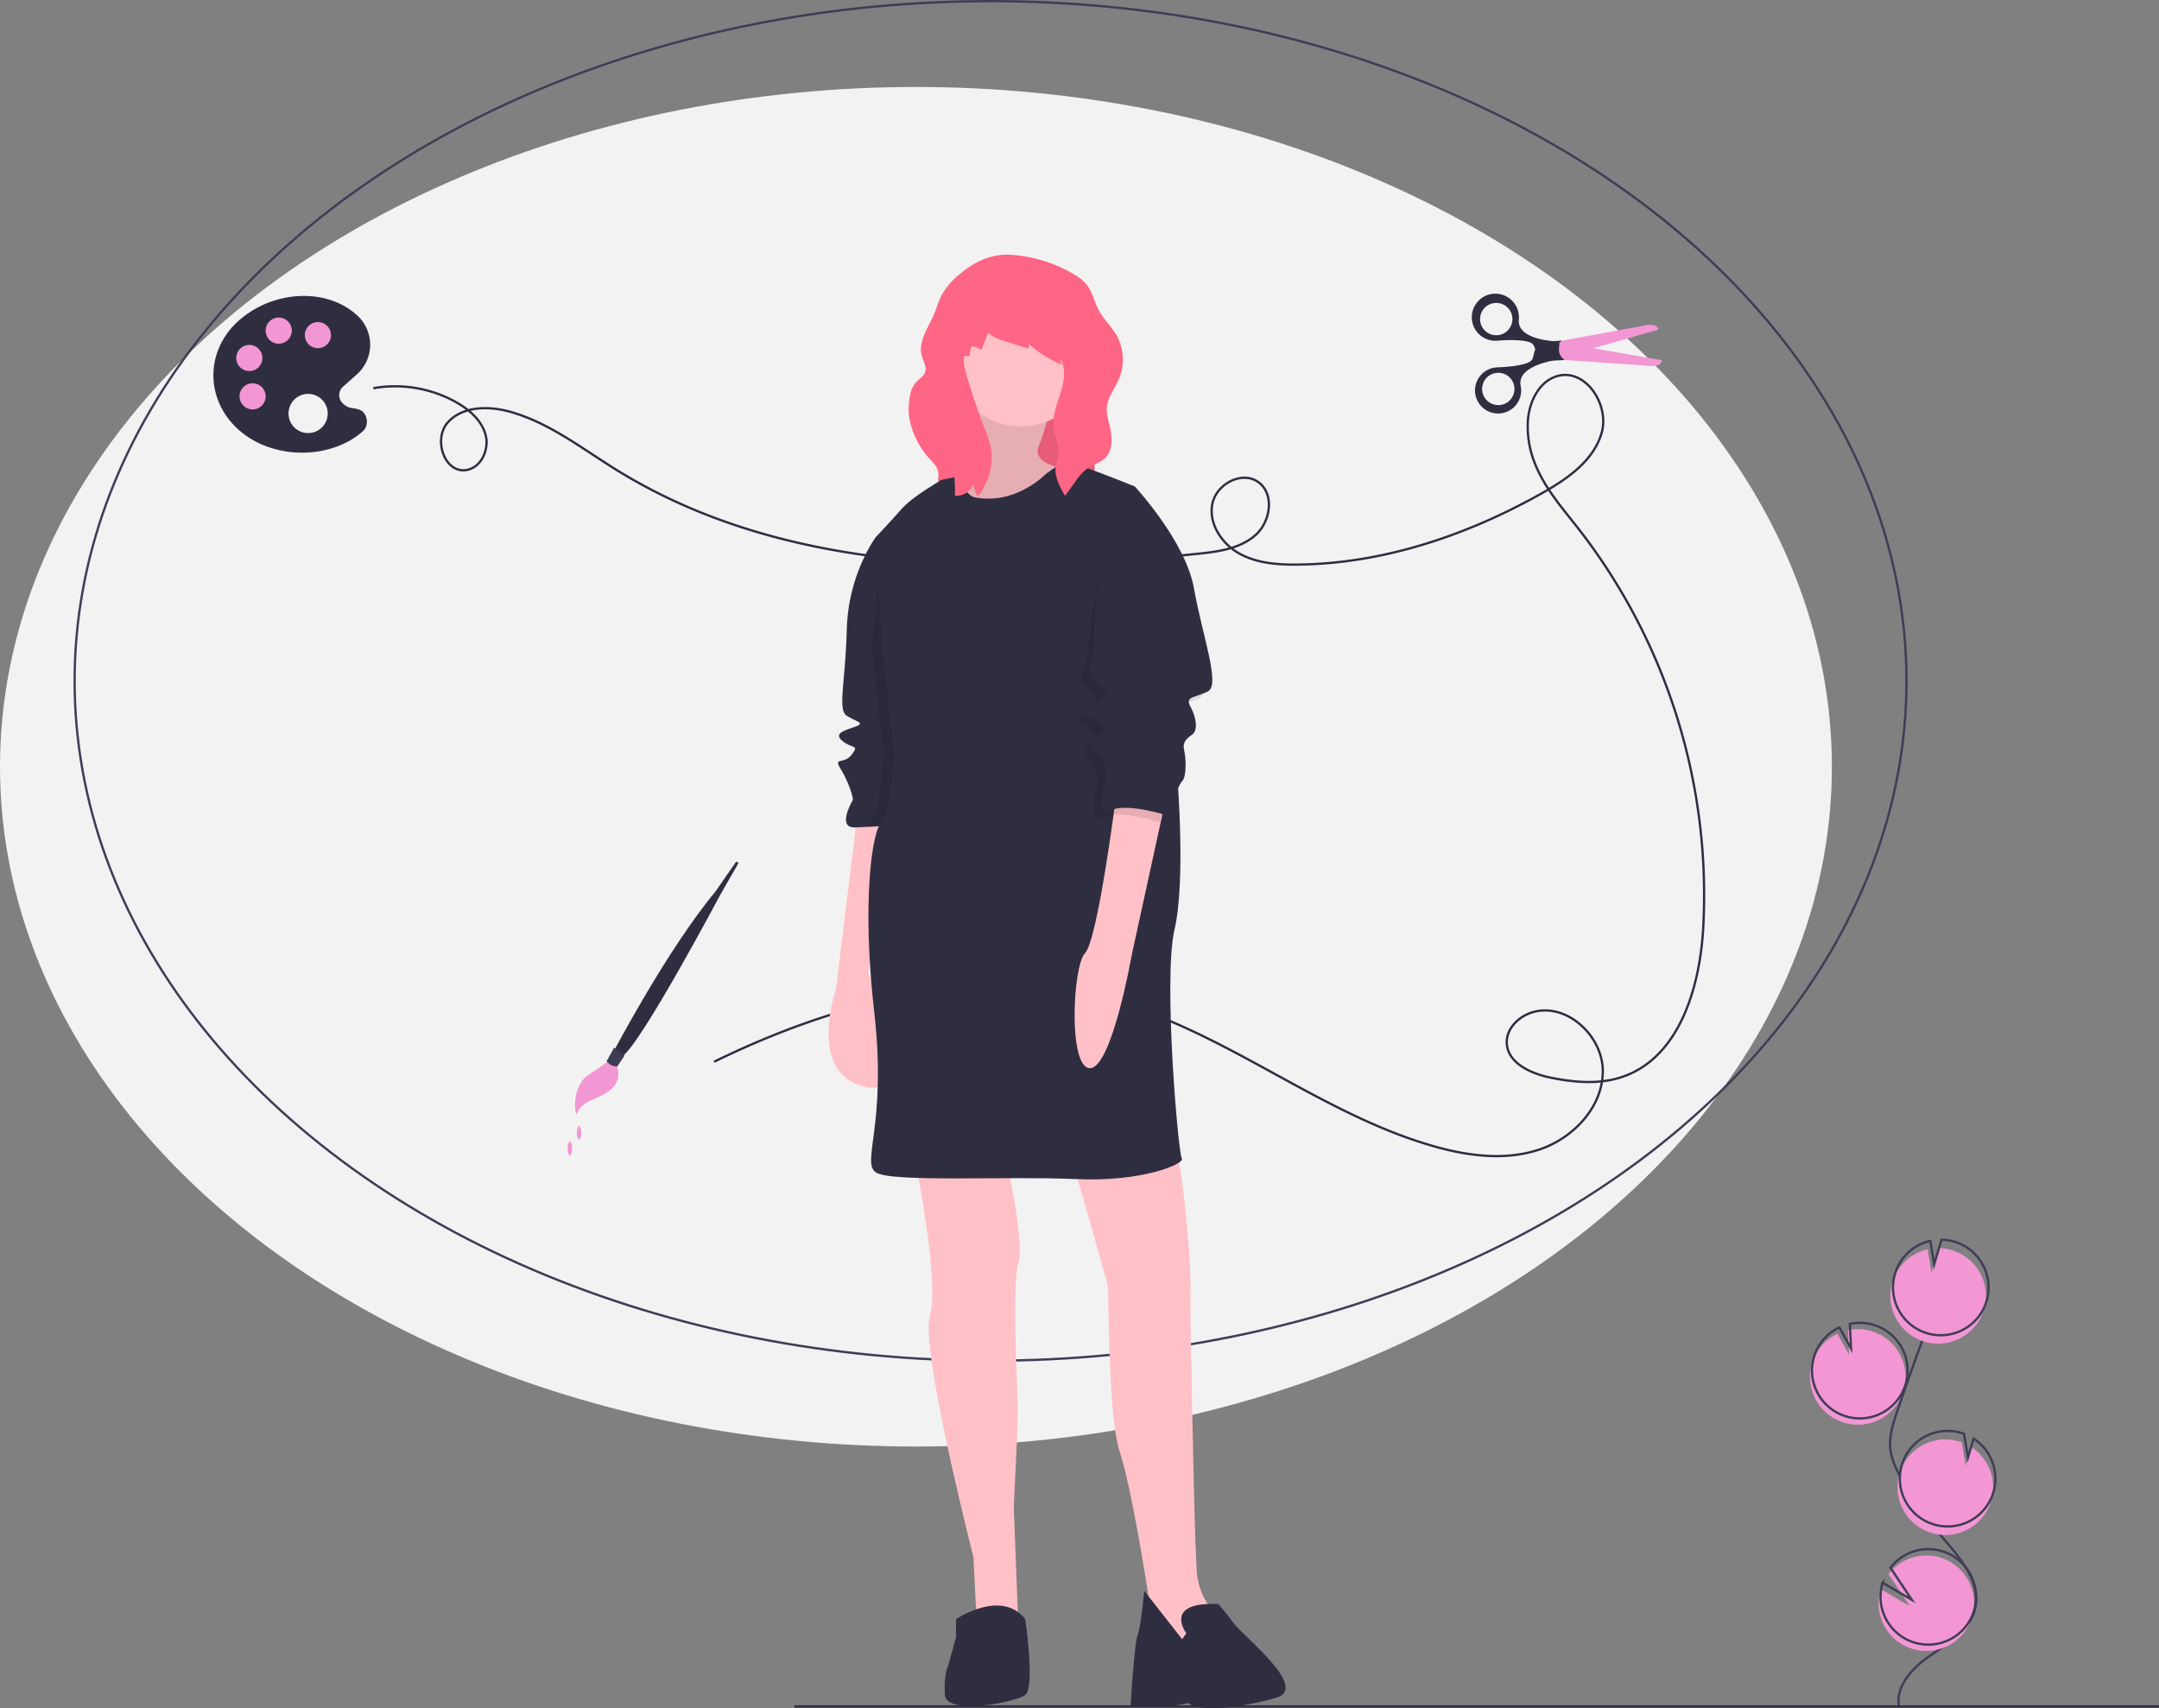 <svg id="a816e8d7-4997-4ebd-a7b7-7af2120ae04f" data-name="Layer 1" xmlns="http://www.w3.org/2000/svg" width="940.5" height="744.205" viewBox="0 0 940.5 744.205"><rect x="0" y="0" width="940.5" height="744.205" fill="#808080" stroke="none"/><title>creative woman</title><ellipse cx="399" cy="334.049" rx="399" ry="296.155" fill="#f2f2f2"/><ellipse cx="431.5" cy="296.655" rx="399" ry="296.155" fill="none" stroke="#3f3d56" stroke-miterlimit="10"/><path d="M292.35,246.783a54.531,54.531,0,0,1,36.241,6.171c5.696,3.231,11.075,7.93,12.718,14.27s-1.998,14.251-8.476,15.214c-9.552,1.419-14.469-13.543-8.025-20.735s17.764-7.256,27.07-4.68c16.958,4.694,31.203,15.889,46.151,25.172,73.907,45.898,166.948,45.749,253.477,36.719,8.879-.927,18.353-2.186,25.073-8.064s8.53-18.081,1.233-23.224c-7.163-5.048-18.282,1-19.951,9.603s4.112,17.332,11.774,21.585,16.776,4.904,25.539,4.804c37.383-.427,73.933-12.851,106.495-31.219,10.996-6.203,22.428-14.149,25.829-26.307S820.526,238.171,808.332,241.442c-7.961,2.136-12.347,10.977-12.984,19.194a43.007,43.007,0,0,0,3.166,19.25c4.29,10.671,12.096,19.463,19.172,28.529a259.966,259.966,0,0,1,53.955,174.509c-1.626,25.774-10.695,55.563-35.145,63.877-9.979,3.393-20.916,2.455-31.244.35-8.606-1.754-18.769-6.325-19.123-15.101-.249-6.172,5.048-11.462,10.941-13.31,14.948-4.689,31.108,10.227,30.897,25.892s-13.123,29.101-28.019,33.954-31.21,2.619-46.259-1.735c-48.975-14.169-89.815-49.489-138.948-63.1-57.788-16.008-120.051.121-173.915,26.473" transform="translate(-129.75 -77.647)" fill="none" stroke="#2f2e41" stroke-miterlimit="10"/><rect x="408.885" y="163.388" width="67.923" height="58.851" fill="#ff6584"/><rect x="408.946" y="163.577" width="67.923" height="58.851" opacity="0.1"/><path d="M503.17,432.975l-9.245,75.472s-12.73,36.372,12.124,42.585,1.97-49.557,1.97-49.557l9.548-69.258Z" transform="translate(-129.75 -77.647)" fill="#ffc1c7"/><path d="M525.6,365.839s-5.759,71.38-6.517,71.38c-.577,0-5.371.352-11.171.653-1.819.094-3.734.183-5.651.256-8.032.303-1.516-11.063-1.061-11.821s-1.667-7.729-5.153-13.488,1.212-1.819,4.698-6.365.303-2.425-4.092-6.062,2.576-4.85,6.214-6.365-.152-1.97-4.243-4.546-.606-14.246,0-37.887a77.67,77.67,0,0,1,8.452-32.886,54.446,54.446,0,0,1,4.127-6.971l8.941-.758s4.092,16.367,4.395,18.186S525.6,365.839,525.6,365.839Z" transform="translate(-129.75 -77.647)" fill="#2f2e41"/><path d="M548.938,241.265s4.395,37.584-1.364,41.07-8.184,14.246-8.184,14.246l21.52,11.215,36.675-7.123-1.364-18.489s-17.58-1.364-13.943-10.305a104.23,104.23,0,0,0,5.304-18.034Z" transform="translate(-129.75 -77.647)" fill="#ffc1c7"/><path d="M548.938,241.265s4.395,37.584-1.364,41.07-8.184,14.246-8.184,14.246l21.52,11.215,36.675-7.123-1.364-18.489s-17.58-1.364-13.943-10.305a104.23,104.23,0,0,0,5.304-18.034Z" transform="translate(-129.75 -77.647)" opacity="0.1"/><path d="M573.338,628.02c-2.407,7.471-1.061,42.633-.35,57.762q.339,7.23-.006,14.465l-1.614,34.009.039,1.031,1.931,50.193-18.186-2.122-1.364-27.43s-1.688-6.565-4.071-16.446c-6.477-26.858-18.086-78.204-14.873-88.729,4.395-14.397-6.517-68.046-6.517-68.046l38.191-6.82S576.622,617.827,573.338,628.02Z" transform="translate(-129.75 -77.647)" fill="#ffc1c7"/><path d="M663.358,791.635l-10.608,6.062s-19.247-7.426-20.308-7.729-2.273-16.216-2.273-16.216-2.504-16.328-5.645-33.038c-2.213-11.772-4.741-23.733-6.933-30.31-5.304-15.913-4.698-68.955-5.304-72.441s-19.247-68.046-19.247-68.046,40.464-7.577,45.616-3.031,10.002,59.407,9.699,71.077,1.364,82.14,1.364,82.14.208,10.248.532,21.175c.23,7.723.518,15.784.832,20.805a30.149,30.149,0,0,0,8.638,19.247Z" transform="translate(-129.75 -77.647)" fill="#ffc1c7"/><path d="M646.536,789.21s-10.457-13.791,13.943-12.73c0,0,2.273,2.425,6.668,8.335s33.038,28.188,18.641,32.432-32.926,6.626-38.537,2.355a62.953,62.953,0,0,1-25,1s1.705-27.451,3.069-30.634,2.879-19.247,2.879-19.247l16.519,21.065Z" transform="translate(-129.75 -77.647)" fill="#2f2e41"/><circle cx="444.8" cy="154.676" r="31.068" fill="#ffc1c7"/><path d="M525.6,365.839s-5.759,71.38-6.517,71.38c-.577,0-5.371.352-11.171.653a5.75,5.75,0,0,1,1.168-1.866c3.789-3.486,5.607-29.552,5.607-29.552l-5.153-46.98,4.471-40.994c2.279-4.471-2.804-6.744-2.804-6.744l8.941-.758s4.092,16.367,4.395,18.186S525.6,365.839,525.6,365.839Z" transform="translate(-129.75 -77.647)" opacity="0.1"/><path d="M624.107,289.609s-28.794-11.821-30.916-10.76-7.881,5.304-7.881,5.304-13.488,14.094-31.674,10.002c0,0-6.214-3.031-6.062-11.821,0,0-18.944,10.154-24.854,16.822s-11.518,12.579-11.518,12.579l2.879,47.738,5.153,46.98s-1.819,26.067-5.607,29.552-8.638,33.644-3.031,82.746-5.91,65.318.758,69.713,57.589,1.516,86.99,2.879,47.738-6.82,46.223-8.941-8.184-78.2-3.183-99.72,1.212-66.682,1.212-66.682Z" transform="translate(-129.75 -77.647)" fill="#2f2e41"/><path d="M615.772,425.701s-7.881,61.529-13.336,67.136-7.426,50.163,2.122,50.163,18.186-49.254,18.186-49.254L637.292,427.065Z" transform="translate(-129.75 -77.647)" fill="#ffc1c7"/><path d="M546.21,783.055s19.701-13.336,30.158,0c0,0,4.395,29.704,0,33.038s-34.402,8.941-35.008,0,1.516-13.033,1.516-13.033l3.334-12.124Z" transform="translate(-129.75 -77.647)" fill="#2f2e41"/><path d="M621.455,297.717l-.985-5.228s22.126,23.793,25.763,44.404,11.669,41.979,6.062,44.859-10.154,1.97-7.577,6.668,3.334,10.305.758,12.124-4.395,3.334-3.486,7.123.909,11.518-.909,13.185-6.365,15.003-6.365,15.003-18.489-6.062-25.46-1.97S608.194,417.972,608.194,417.972s-1.515-8.032-3.789-9.396-3.637-3.94-.758-6.668,5.153-2.728,1.212-6.517-9.245-2.122-3.789-6.062,8.335-5.759,4.698-9.548-6.82-5.91-4.243-9.245S608.724,294.383,621.455,297.717Z" transform="translate(-129.75 -77.647)" opacity="0.1"/><path d="M618.954,290.519l5.153-.909s22.126,23.793,25.763,44.404,11.669,41.979,6.062,44.859-10.154,1.97-7.577,6.668,3.334,10.305.758,12.124-4.395,3.334-3.486,7.123.909,11.518-.909,13.185-6.365,15.003-6.365,15.003-18.489-6.062-25.46-1.97-1.061-15.913-1.061-15.913-1.516-8.032-3.789-9.396-3.637-3.94-.758-6.668,5.153-2.728,1.212-6.517-9.245-2.122-3.789-6.062,8.335-5.759,4.698-9.548-6.82-5.91-4.243-9.245S606.224,287.185,618.954,290.519Z" transform="translate(-129.75 -77.647)" fill="#2f2e41"/><path d="M548.393,196.622a32.843,32.843,0,0,0-8.243,9.253,41.515,41.515,0,0,0-2.614,6.363c-2.46,7.079-8.574,14.249-5.986,21.282.738,2.007,1.89,4.123,1.228,6.156-.588,1.806-2.402,2.86-3.715,4.232-2.817,2.946-3.29,7.367-3.463,11.439-.315,7.458,3.786,16.247,8.741,21.83a30.503,30.503,0,0,1,2.982,3.376,7.914,7.914,0,0,1,.934,6.51l7.219-1.507a59.874,59.874,0,0,1,.244,8.02,7.487,7.487,0,0,0,7.94-5.131,21.438,21.438,0,0,0,1.983,5.479,28.283,28.283,0,0,0,4.794-8.879,25.386,25.386,0,0,0,.861-12.819,54.356,54.356,0,0,0-3.108-9.111c-2.551-6.446-4.634-13.066-6.714-19.678-1.081-3.435-2.174-6.981-1.847-10.566l2.565-.279a12.247,12.247,0,0,1,.81-4.139,15.187,15.187,0,0,1,4.29,1.614l2.957-7.503c1.952,2.024,4.752,2.94,7.434,3.784l10.193,3.209.062-2.017a52.317,52.317,0,0,0,14.505,9.098,3.3,3.3,0,0,1-.716-2.626c2.512,4.5,1.507,10.106-.043,15.02s-3.607,9.918-2.983,15.034c.467,3.826,2.427,7.485,2.063,11.322-.179,1.89-.918,3.688-1.148,5.572-.548,4.493,1.814,8.772,4.095,12.683l4.435-6.09a23.32,23.32,0,0,1,5.594-6.03c2.359-1.564,5.283-2.266,7.339-4.211,3.67-3.473,3.204-9.389,2.01-14.299-.634-2.61-1.402-5.257-1.169-7.932.395-4.536,3.547-8.289,5.323-12.482a21.669,21.669,0,0,0-1.214-19.049c-2.203-3.778-5.531-6.821-7.607-10.671-2.066-3.832-2.855-8.392-5.686-11.699a19.736,19.736,0,0,0-4.766-3.797,62.136,62.136,0,0,0-26.435-8.624C562.668,187.834,555.188,191.02,548.393,196.622Z" transform="translate(-129.75 -77.647)" fill="#ff6584"/><path d="M931.948,697.099a20.813,20.813,0,1,0,2.772-39.915l.521,10.712-5.068-9.18a20.734,20.734,0,0,0-10.684,11.723,20.408,20.408,0,0,0-1.197,5.63A20.809,20.809,0,0,0,931.948,697.099Z" transform="translate(-129.75 -77.647)" fill="#f297d3"/><path d="M957.025,821.342c-1.789-9.11,5.963-17.187,13.621-22.437s16.605-10.408,19.218-19.317c3.755-12.804-7.43-24.53-16.136-34.642a125.3,125.3,0,0,1-16.524-24.557c-1.811-3.533-3.476-7.225-3.952-11.166-.686-5.675,1.137-11.323,2.974-16.737q9.179-27.052,19.628-53.65" transform="translate(-129.75 -77.647)" fill="none" stroke="#3f3d56" stroke-miterlimit="10"/><path d="M932.805,694.341a20.813,20.813,0,1,0,2.772-39.915l.521,10.712-5.068-9.18a20.734,20.734,0,0,0-10.684,11.723,20.409,20.409,0,0,0-1.197,5.63A20.809,20.809,0,0,0,932.805,694.341Z" transform="translate(-129.75 -77.647)" fill="none" stroke="#3f3d56" stroke-miterlimit="10"/><path d="M954.481,635.137a20.788,20.788,0,0,1,14.98-13.198l1.714,10.184,3.177-10.696a20.81,20.81,0,1,1-19.871,13.71Z" transform="translate(-129.75 -77.647)" fill="#f297d3"/><path d="M955.624,631.46a20.788,20.788,0,0,1,14.98-13.198l1.714,10.184,3.177-10.696a20.81,20.81,0,1,1-19.871,13.71Z" transform="translate(-129.75 -77.647)" fill="none" stroke="#3f3d56" stroke-miterlimit="10"/><path d="M970.075,745.153a20.81,20.81,0,0,0,18.419-37.023l-2.441,8.219-1.731-10.304a.362.362,0,0,0-.053-.02,20.811,20.811,0,1,0-14.194,39.127Z" transform="translate(-129.75 -77.647)" fill="#f297d3"/><path d="M971.065,741.429A20.81,20.81,0,0,0,989.484,704.406l-2.441,8.219-1.731-10.304a.362.362,0,0,0-.053-.02,20.811,20.811,0,1,0-14.194,39.127Z" transform="translate(-129.75 -77.647)" fill="none" stroke="#3f3d56" stroke-miterlimit="10"/><path d="M948.408,779.716a20.801,20.801,0,1,0,4.011-16.297l9.273,13.957-12.67-7.408A20.616,20.616,0,0,0,948.408,779.716Z" transform="translate(-129.75 -77.647)" fill="#f297d3"/><path d="M949.265,776.958a20.801,20.801,0,1,0,4.011-16.297l9.273,13.957-12.67-7.408A20.616,20.616,0,0,0,949.265,776.958Z" transform="translate(-129.75 -77.647)" fill="none" stroke="#3f3d56" stroke-miterlimit="10"/><circle cx="138.597" cy="145.836" r="9.163" fill="#f297d3"/><circle cx="122.307" cy="144.054" r="9.163" fill="#f297d3"/><circle cx="108.562" cy="154.744" r="9.163" fill="#f297d3"/><circle cx="110.09" cy="171.034" r="9.163" fill="#f297d3"/><path d="M287.817,257.062c-1.174-1.085-2.898-1.351-4.374-1.6a6.509,6.509,0,0,1-4.019-1.778,4.929,4.929,0,0,1,0-7.788l5.388-4.783a17.312,17.312,0,0,0,0-26.531c-6.081-5.352-14.243-8.002-22.725-8.002A42.988,42.988,0,0,0,233.849,217.266c-14.848,13.123-14.848,34.621,0,47.744,7.379,6.526,17.337,9.78,27.189,9.851h.302c9.851,0,19.56-3.183,26.459-9.318,2.561-2.258,2.134-6.508.018-8.482Zm-55.142-23.454a5.69,5.69,0,1,1,5.69,5.69A5.684,5.684,0,0,1,232.675,233.607Zm7.113,22.405a5.69,5.69,0,1,1,5.69-5.69A5.684,5.684,0,0,1,239.788,256.012Zm11.38-28.629a5.69,5.69,0,1,1,5.69-5.69A5.684,5.684,0,0,1,251.169,227.384Zm12.803,38.942a8.535,8.535,0,1,1,8.535-8.535A8.538,8.538,0,0,1,263.972,266.326Zm4.268-36.986a5.69,5.69,0,1,1,5.69-5.69A5.684,5.684,0,0,1,268.239,229.34Z" transform="translate(-129.75 -77.647)" fill="#2f2e41"/><line x1="346" y1="743.454" x2="940.5" y2="743.454" fill="none" stroke="#2f2e41" stroke-miterlimit="10"/><path d="M395.226,539.563s-6.06,4.518-9.553,6.701-6.631,9.744-4.917,16.676l.4-.124s.468-3.438,6.288-5.905,14.379-6.005,10.855-15.228Z" transform="translate(-129.75 -77.647)" fill="#f297d3"/><path d="M397.303,535.296s23.182-44.085,44.12-69.252l9.019-13.011,1.05.552-7.976,13.894s-34.621,65.203-42.684,70.342Z" transform="translate(-129.75 -77.647)" fill="#2f2e41"/><path d="M401.833,537.51l-4.572-3.409-3.236,5.835a5.207,5.207,0,0,0,4.661,2.284Z" transform="translate(-129.75 -77.647)" fill="#3f3d56"/><path d="M383,571c0,1.657-.448,3-1,3s-1-1.343-1-3a5.607,5.607,0,0,1,1-3A5.607,5.607,0,0,1,383,571Z" transform="translate(-129.75 -77.647)" fill="#f297d3"/><ellipse cx="248.25" cy="500.353" rx="1" ry="3" fill="#f297d3"/><path d="M808.418,226.393l38.948-7.156s4.106-.821,4.81,1.994l-44.813,12.904-.939-6.218Z" transform="translate(-129.75 -77.647)" fill="#f297d3"/><path d="M810.098,226.084c-13.864.219-11.241,4.942-12.883,8.11s-15.069,3.493-15.069,3.493l-.004.001a10.056,10.056,0,1,0,10.248,10.502,9.866,9.866,0,0,0-.284-2.831c-1.198-8.97,16.668-11.028,16.668-11.028l-.65-3.187A5.382,5.382,0,0,1,810.098,226.084ZM782.433,254.137a7.039,7.039,0,1,1,7.039-7.039A7.039,7.039,0,0,1,782.433,254.137Z" transform="translate(-129.75 -77.647)" fill="#2f2e41"/><path d="M809.665,234.345l39.502,2.778s4.172.359,4.558-2.517l-46.576-8.159.364,6.604Z" transform="translate(-129.75 -77.647)" fill="#f297d3"/><path d="M808.845,229.656l.291-3.24s-17.984-.057-17.792-9.105a9.867,9.867,0,0,0-.033-2.845,10.257,10.257,0,1,0-9.016,11.577l.004.001s13.38-1.17,15.364,1.795-.097,7.951,13.705,6.626A5.382,5.382,0,0,1,808.845,229.656Zm-20.312-13.78a7.039,7.039,0,1,1-7.778-6.212A7.039,7.039,0,0,1,788.533,215.876Z" transform="translate(-129.75 -77.647)" fill="#2f2e41"/></svg>